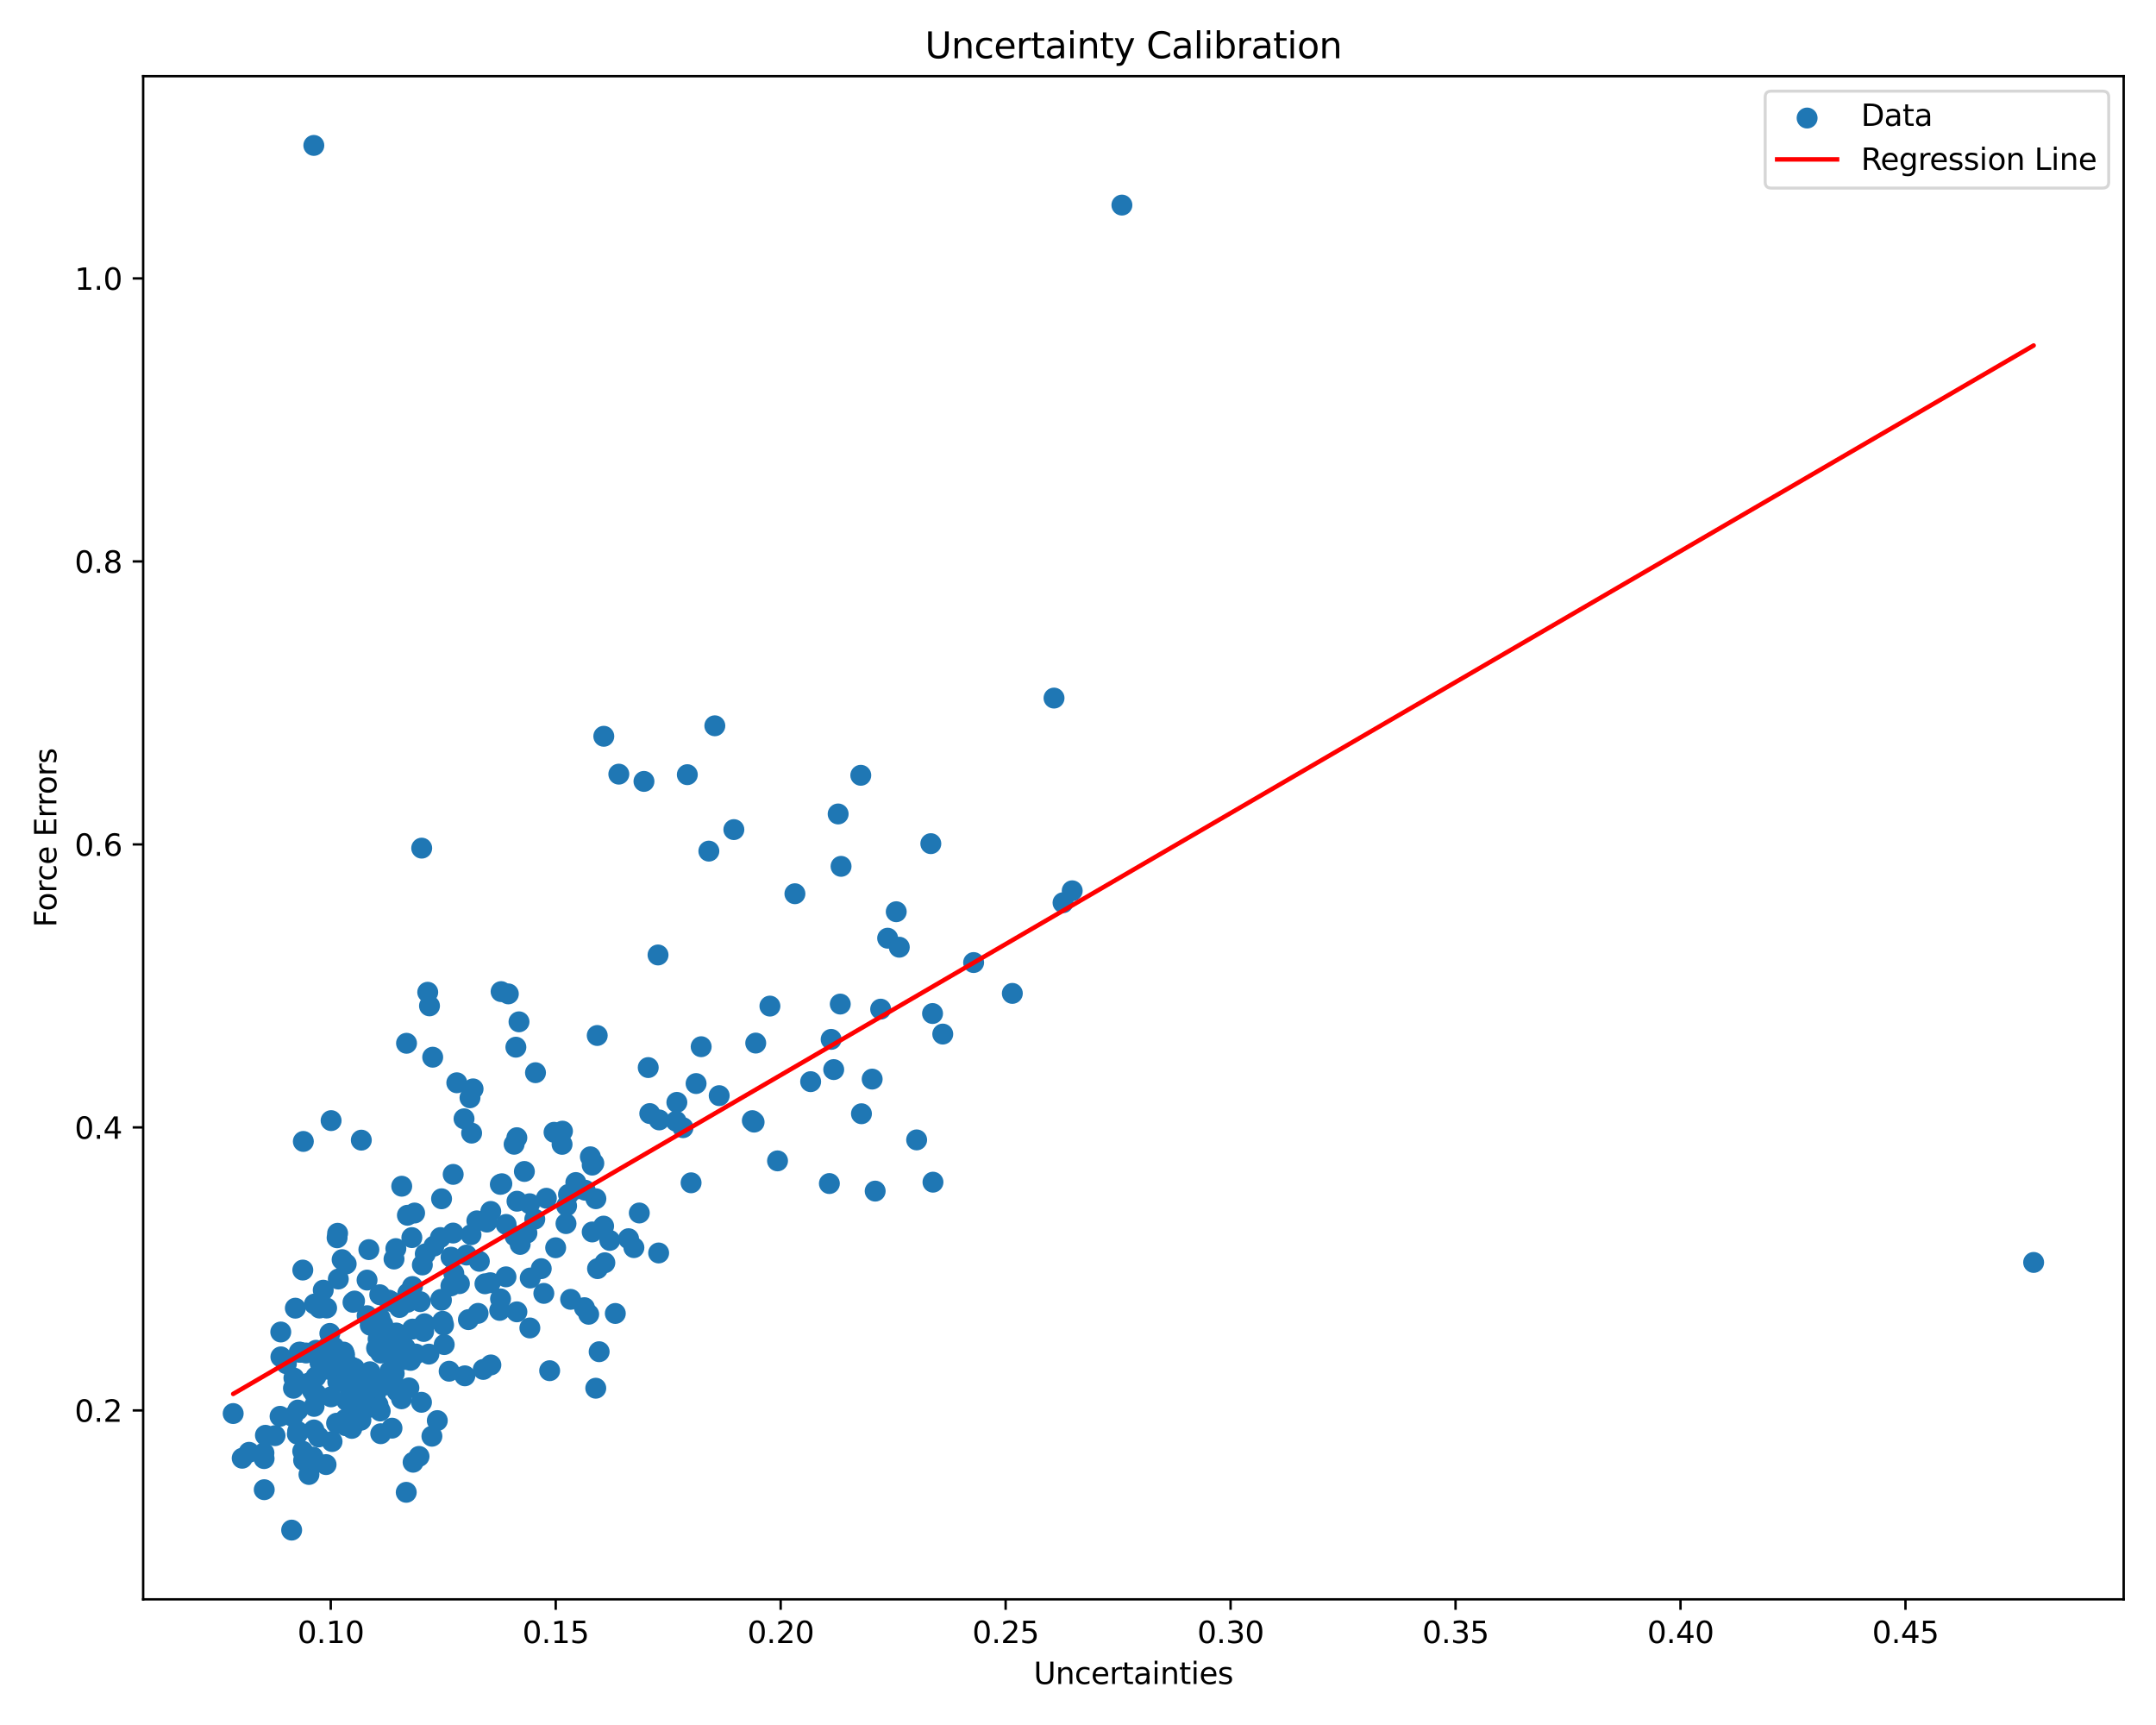 <?xml version="1.0" encoding="utf-8" standalone="no"?>
<!DOCTYPE svg PUBLIC "-//W3C//DTD SVG 1.1//EN"
  "http://www.w3.org/Graphics/SVG/1.1/DTD/svg11.dtd">
<svg xmlns:xlink="http://www.w3.org/1999/xlink" width="720pt" height="576pt" viewBox="0 0 720 576" xmlns="http://www.w3.org/2000/svg" version="1.1">
 <defs>
  <style type="text/css">*{stroke-linejoin: round; stroke-linecap: butt}</style>
 </defs>
 <g id="figure_1">
  <g id="patch_1">
   <path d="M 0 576 
L 720 576 
L 720 0 
L 0 0 
z
" style="fill: #ffffff"/>
  </g>
  <g id="axes_1">
   <g id="patch_2">
    <path d="M 47.81 534.04 
L 709.2 534.04 
L 709.2 25.44 
L 47.81 25.44 
z
" style="fill: #ffffff"/>
   </g>
   <g id="PathCollection_1">
    <defs>
     <path id="mabfad90637" d="M 0 3 
C 0.796 3 1.559 2.684 2.121 2.121 
C 2.684 1.559 3 0.796 3 0 
C 3 -0.796 2.684 -1.559 2.121 -2.121 
C 1.559 -2.684 0.796 -3 0 -3 
C -0.796 -3 -1.559 -2.684 -2.121 -2.121 
C -2.684 -1.559 -3 -0.796 -3 0 
C -3 0.796 -2.684 1.559 -2.121 2.121 
C -1.559 2.684 -0.796 3 0 3 
z
" style="stroke: #1f77b4"/>
    </defs>
    <g clip-path="url(#p3f1dd4ffd2)">
     <use xlink:href="#mabfad90637" x="138.848" y="452.125" style="fill: #1f77b4; stroke: #1f77b4"/>
     <use xlink:href="#mabfad90637" x="106.957" y="454.973" style="fill: #1f77b4; stroke: #1f77b4"/>
     <use xlink:href="#mabfad90637" x="162.594" y="408.067" style="fill: #1f77b4; stroke: #1f77b4"/>
     <use xlink:href="#mabfad90637" x="169.016" y="408.852" style="fill: #1f77b4; stroke: #1f77b4"/>
     <use xlink:href="#mabfad90637" x="103.221" y="487.998" style="fill: #1f77b4; stroke: #1f77b4"/>
     <use xlink:href="#mabfad90637" x="136.176" y="431.84" style="fill: #1f77b4; stroke: #1f77b4"/>
     <use xlink:href="#mabfad90637" x="150.58" y="429.388" style="fill: #1f77b4; stroke: #1f77b4"/>
     <use xlink:href="#mabfad90637" x="141.784" y="442.015" style="fill: #1f77b4; stroke: #1f77b4"/>
     <use xlink:href="#mabfad90637" x="151.344" y="392.143" style="fill: #1f77b4; stroke: #1f77b4"/>
     <use xlink:href="#mabfad90637" x="195.163" y="436.647" style="fill: #1f77b4; stroke: #1f77b4"/>
     <use xlink:href="#mabfad90637" x="219.958" y="418.384" style="fill: #1f77b4; stroke: #1f77b4"/>
     <use xlink:href="#mabfad90637" x="259.659" y="387.631" style="fill: #1f77b4; stroke: #1f77b4"/>
     <use xlink:href="#mabfad90637" x="155.791" y="419.079" style="fill: #1f77b4; stroke: #1f77b4"/>
     <use xlink:href="#mabfad90637" x="232.459" y="361.813" style="fill: #1f77b4; stroke: #1f77b4"/>
     <use xlink:href="#mabfad90637" x="112.798" y="461.402" style="fill: #1f77b4; stroke: #1f77b4"/>
     <use xlink:href="#mabfad90637" x="157.988" y="363.59" style="fill: #1f77b4; stroke: #1f77b4"/>
     <use xlink:href="#mabfad90637" x="105.522" y="450.875" style="fill: #1f77b4; stroke: #1f77b4"/>
     <use xlink:href="#mabfad90637" x="112.744" y="411.807" style="fill: #1f77b4; stroke: #1f77b4"/>
     <use xlink:href="#mabfad90637" x="130.222" y="457.842" style="fill: #1f77b4; stroke: #1f77b4"/>
     <use xlink:href="#mabfad90637" x="127.13" y="451.813" style="fill: #1f77b4; stroke: #1f77b4"/>
     <use xlink:href="#mabfad90637" x="117.706" y="470.123" style="fill: #1f77b4; stroke: #1f77b4"/>
     <use xlink:href="#mabfad90637" x="355.004" y="301.432" style="fill: #1f77b4; stroke: #1f77b4"/>
     <use xlink:href="#mabfad90637" x="192.355" y="397.046" style="fill: #1f77b4; stroke: #1f77b4"/>
     <use xlink:href="#mabfad90637" x="142.02" y="418.685" style="fill: #1f77b4; stroke: #1f77b4"/>
     <use xlink:href="#mabfad90637" x="151.552" y="425.218" style="fill: #1f77b4; stroke: #1f77b4"/>
     <use xlink:href="#mabfad90637" x="125.402" y="465.497" style="fill: #1f77b4; stroke: #1f77b4"/>
     <use xlink:href="#mabfad90637" x="80.877" y="486.924" style="fill: #1f77b4; stroke: #1f77b4"/>
     <use xlink:href="#mabfad90637" x="122.579" y="427.438" style="fill: #1f77b4; stroke: #1f77b4"/>
     <use xlink:href="#mabfad90637" x="117.599" y="476.055" style="fill: #1f77b4; stroke: #1f77b4"/>
     <use xlink:href="#mabfad90637" x="187.706" y="382.108" style="fill: #1f77b4; stroke: #1f77b4"/>
     <use xlink:href="#mabfad90637" x="374.662" y="68.482" style="fill: #1f77b4; stroke: #1f77b4"/>
     <use xlink:href="#mabfad90637" x="131.582" y="420.409" style="fill: #1f77b4; stroke: #1f77b4"/>
     <use xlink:href="#mabfad90637" x="163.888" y="404.511" style="fill: #1f77b4; stroke: #1f77b4"/>
     <use xlink:href="#mabfad90637" x="197.767" y="411.368" style="fill: #1f77b4; stroke: #1f77b4"/>
     <use xlink:href="#mabfad90637" x="257.116" y="335.947" style="fill: #1f77b4; stroke: #1f77b4"/>
     <use xlink:href="#mabfad90637" x="201.578" y="409.416" style="fill: #1f77b4; stroke: #1f77b4"/>
     <use xlink:href="#mabfad90637" x="152.548" y="361.551" style="fill: #1f77b4; stroke: #1f77b4"/>
     <use xlink:href="#mabfad90637" x="161.383" y="457.27" style="fill: #1f77b4; stroke: #1f77b4"/>
     <use xlink:href="#mabfad90637" x="146.038" y="474.355" style="fill: #1f77b4; stroke: #1f77b4"/>
     <use xlink:href="#mabfad90637" x="128.663" y="448.097" style="fill: #1f77b4; stroke: #1f77b4"/>
     <use xlink:href="#mabfad90637" x="137.536" y="413.252" style="fill: #1f77b4; stroke: #1f77b4"/>
     <use xlink:href="#mabfad90637" x="192.298" y="394.862" style="fill: #1f77b4; stroke: #1f77b4"/>
     <use xlink:href="#mabfad90637" x="98.633" y="436.819" style="fill: #1f77b4; stroke: #1f77b4"/>
     <use xlink:href="#mabfad90637" x="101.396" y="487.635" style="fill: #1f77b4; stroke: #1f77b4"/>
     <use xlink:href="#mabfad90637" x="123.553" y="458.042" style="fill: #1f77b4; stroke: #1f77b4"/>
     <use xlink:href="#mabfad90637" x="197.764" y="389.045" style="fill: #1f77b4; stroke: #1f77b4"/>
     <use xlink:href="#mabfad90637" x="109.075" y="436.771" style="fill: #1f77b4; stroke: #1f77b4"/>
     <use xlink:href="#mabfad90637" x="110.15" y="445.243" style="fill: #1f77b4; stroke: #1f77b4"/>
     <use xlink:href="#mabfad90637" x="213.498" y="405.033" style="fill: #1f77b4; stroke: #1f77b4"/>
     <use xlink:href="#mabfad90637" x="117.022" y="465.131" style="fill: #1f77b4; stroke: #1f77b4"/>
     <use xlink:href="#mabfad90637" x="276.971" y="395.2" style="fill: #1f77b4; stroke: #1f77b4"/>
     <use xlink:href="#mabfad90637" x="154.968" y="373.578" style="fill: #1f77b4; stroke: #1f77b4"/>
     <use xlink:href="#mabfad90637" x="299.3" y="304.438" style="fill: #1f77b4; stroke: #1f77b4"/>
     <use xlink:href="#mabfad90637" x="172.603" y="379.891" style="fill: #1f77b4; stroke: #1f77b4"/>
     <use xlink:href="#mabfad90637" x="196.593" y="438.853" style="fill: #1f77b4; stroke: #1f77b4"/>
     <use xlink:href="#mabfad90637" x="133.218" y="454.43" style="fill: #1f77b4; stroke: #1f77b4"/>
     <use xlink:href="#mabfad90637" x="189.214" y="402.659" style="fill: #1f77b4; stroke: #1f77b4"/>
     <use xlink:href="#mabfad90637" x="99.3" y="478.876" style="fill: #1f77b4; stroke: #1f77b4"/>
     <use xlink:href="#mabfad90637" x="126.092" y="461.388" style="fill: #1f77b4; stroke: #1f77b4"/>
     <use xlink:href="#mabfad90637" x="172.62" y="438.04" style="fill: #1f77b4; stroke: #1f77b4"/>
     <use xlink:href="#mabfad90637" x="131.435" y="447.068" style="fill: #1f77b4; stroke: #1f77b4"/>
     <use xlink:href="#mabfad90637" x="93.525" y="472.927" style="fill: #1f77b4; stroke: #1f77b4"/>
     <use xlink:href="#mabfad90637" x="110.89" y="481.351" style="fill: #1f77b4; stroke: #1f77b4"/>
     <use xlink:href="#mabfad90637" x="101.121" y="424.088" style="fill: #1f77b4; stroke: #1f77b4"/>
     <use xlink:href="#mabfad90637" x="230.789" y="394.953" style="fill: #1f77b4; stroke: #1f77b4"/>
     <use xlink:href="#mabfad90637" x="144.905" y="416.095" style="fill: #1f77b4; stroke: #1f77b4"/>
     <use xlink:href="#mabfad90637" x="126.266" y="447.085" style="fill: #1f77b4; stroke: #1f77b4"/>
     <use xlink:href="#mabfad90637" x="161.953" y="428.671" style="fill: #1f77b4; stroke: #1f77b4"/>
     <use xlink:href="#mabfad90637" x="112.977" y="427.085" style="fill: #1f77b4; stroke: #1f77b4"/>
     <use xlink:href="#mabfad90637" x="200.089" y="451.354" style="fill: #1f77b4; stroke: #1f77b4"/>
     <use xlink:href="#mabfad90637" x="110.85" y="455.394" style="fill: #1f77b4; stroke: #1f77b4"/>
     <use xlink:href="#mabfad90637" x="176.892" y="401.944" style="fill: #1f77b4; stroke: #1f77b4"/>
     <use xlink:href="#mabfad90637" x="163.74" y="428.31" style="fill: #1f77b4; stroke: #1f77b4"/>
     <use xlink:href="#mabfad90637" x="149.994" y="457.866" style="fill: #1f77b4; stroke: #1f77b4"/>
     <use xlink:href="#mabfad90637" x="136.098" y="434.852" style="fill: #1f77b4; stroke: #1f77b4"/>
     <use xlink:href="#mabfad90637" x="279.901" y="271.795" style="fill: #1f77b4; stroke: #1f77b4"/>
     <use xlink:href="#mabfad90637" x="163.934" y="455.771" style="fill: #1f77b4; stroke: #1f77b4"/>
     <use xlink:href="#mabfad90637" x="187.839" y="377.705" style="fill: #1f77b4; stroke: #1f77b4"/>
     <use xlink:href="#mabfad90637" x="278.42" y="357.148" style="fill: #1f77b4; stroke: #1f77b4"/>
     <use xlink:href="#mabfad90637" x="147.415" y="434.168" style="fill: #1f77b4; stroke: #1f77b4"/>
     <use xlink:href="#mabfad90637" x="144.501" y="353.014" style="fill: #1f77b4; stroke: #1f77b4"/>
     <use xlink:href="#mabfad90637" x="325.145" y="321.408" style="fill: #1f77b4; stroke: #1f77b4"/>
     <use xlink:href="#mabfad90637" x="88.243" y="497.428" style="fill: #1f77b4; stroke: #1f77b4"/>
     <use xlink:href="#mabfad90637" x="280.611" y="335.273" style="fill: #1f77b4; stroke: #1f77b4"/>
     <use xlink:href="#mabfad90637" x="97.777" y="473.018" style="fill: #1f77b4; stroke: #1f77b4"/>
     <use xlink:href="#mabfad90637" x="102.215" y="451.781" style="fill: #1f77b4; stroke: #1f77b4"/>
     <use xlink:href="#mabfad90637" x="104.833" y="477.475" style="fill: #1f77b4; stroke: #1f77b4"/>
     <use xlink:href="#mabfad90637" x="100.335" y="451.543" style="fill: #1f77b4; stroke: #1f77b4"/>
     <use xlink:href="#mabfad90637" x="291.263" y="360.324" style="fill: #1f77b4; stroke: #1f77b4"/>
     <use xlink:href="#mabfad90637" x="115.29" y="473.935" style="fill: #1f77b4; stroke: #1f77b4"/>
     <use xlink:href="#mabfad90637" x="103.178" y="492.349" style="fill: #1f77b4; stroke: #1f77b4"/>
     <use xlink:href="#mabfad90637" x="216.478" y="356.476" style="fill: #1f77b4; stroke: #1f77b4"/>
     <use xlink:href="#mabfad90637" x="124.648" y="461.536" style="fill: #1f77b4; stroke: #1f77b4"/>
     <use xlink:href="#mabfad90637" x="106.394" y="479.815" style="fill: #1f77b4; stroke: #1f77b4"/>
     <use xlink:href="#mabfad90637" x="101.304" y="381.143" style="fill: #1f77b4; stroke: #1f77b4"/>
     <use xlink:href="#mabfad90637" x="137.113" y="454.249" style="fill: #1f77b4; stroke: #1f77b4"/>
     <use xlink:href="#mabfad90637" x="114.251" y="420.608" style="fill: #1f77b4; stroke: #1f77b4"/>
     <use xlink:href="#mabfad90637" x="88.143" y="485.146" style="fill: #1f77b4; stroke: #1f77b4"/>
     <use xlink:href="#mabfad90637" x="157.298" y="412.284" style="fill: #1f77b4; stroke: #1f77b4"/>
     <use xlink:href="#mabfad90637" x="115.36" y="476.036" style="fill: #1f77b4; stroke: #1f77b4"/>
     <use xlink:href="#mabfad90637" x="143.43" y="335.876" style="fill: #1f77b4; stroke: #1f77b4"/>
     <use xlink:href="#mabfad90637" x="166.874" y="437.561" style="fill: #1f77b4; stroke: #1f77b4"/>
     <use xlink:href="#mabfad90637" x="167.595" y="395.263" style="fill: #1f77b4; stroke: #1f77b4"/>
     <use xlink:href="#mabfad90637" x="137.2" y="453.301" style="fill: #1f77b4; stroke: #1f77b4"/>
     <use xlink:href="#mabfad90637" x="147.2" y="433.884" style="fill: #1f77b4; stroke: #1f77b4"/>
     <use xlink:href="#mabfad90637" x="125.758" y="450.18" style="fill: #1f77b4; stroke: #1f77b4"/>
     <use xlink:href="#mabfad90637" x="127.151" y="478.735" style="fill: #1f77b4; stroke: #1f77b4"/>
     <use xlink:href="#mabfad90637" x="112.577" y="413.313" style="fill: #1f77b4; stroke: #1f77b4"/>
     <use xlink:href="#mabfad90637" x="105.152" y="465.587" style="fill: #1f77b4; stroke: #1f77b4"/>
     <use xlink:href="#mabfad90637" x="122.334" y="470.294" style="fill: #1f77b4; stroke: #1f77b4"/>
     <use xlink:href="#mabfad90637" x="252.377" y="348.297" style="fill: #1f77b4; stroke: #1f77b4"/>
     <use xlink:href="#mabfad90637" x="140.828" y="283.205" style="fill: #1f77b4; stroke: #1f77b4"/>
     <use xlink:href="#mabfad90637" x="189.017" y="408.576" style="fill: #1f77b4; stroke: #1f77b4"/>
     <use xlink:href="#mabfad90637" x="131.877" y="462.926" style="fill: #1f77b4; stroke: #1f77b4"/>
     <use xlink:href="#mabfad90637" x="93.804" y="453.078" style="fill: #1f77b4; stroke: #1f77b4"/>
     <use xlink:href="#mabfad90637" x="105.496" y="459.712" style="fill: #1f77b4; stroke: #1f77b4"/>
     <use xlink:href="#mabfad90637" x="77.873" y="471.999" style="fill: #1f77b4; stroke: #1f77b4"/>
     <use xlink:href="#mabfad90637" x="171.689" y="382.081" style="fill: #1f77b4; stroke: #1f77b4"/>
     <use xlink:href="#mabfad90637" x="294.096" y="336.968" style="fill: #1f77b4; stroke: #1f77b4"/>
     <use xlink:href="#mabfad90637" x="128.777" y="462.471" style="fill: #1f77b4; stroke: #1f77b4"/>
     <use xlink:href="#mabfad90637" x="127.849" y="442.323" style="fill: #1f77b4; stroke: #1f77b4"/>
     <use xlink:href="#mabfad90637" x="189.85" y="398.825" style="fill: #1f77b4; stroke: #1f77b4"/>
     <use xlink:href="#mabfad90637" x="98.001" y="463.562" style="fill: #1f77b4; stroke: #1f77b4"/>
     <use xlink:href="#mabfad90637" x="167.086" y="395.479" style="fill: #1f77b4; stroke: #1f77b4"/>
     <use xlink:href="#mabfad90637" x="131.654" y="458.632" style="fill: #1f77b4; stroke: #1f77b4"/>
     <use xlink:href="#mabfad90637" x="127.722" y="449.786" style="fill: #1f77b4; stroke: #1f77b4"/>
     <use xlink:href="#mabfad90637" x="97.397" y="510.922" style="fill: #1f77b4; stroke: #1f77b4"/>
     <use xlink:href="#mabfad90637" x="198.956" y="463.543" style="fill: #1f77b4; stroke: #1f77b4"/>
     <use xlink:href="#mabfad90637" x="198.995" y="400.268" style="fill: #1f77b4; stroke: #1f77b4"/>
     <use xlink:href="#mabfad90637" x="99.474" y="470.834" style="fill: #1f77b4; stroke: #1f77b4"/>
     <use xlink:href="#mabfad90637" x="104.541" y="486.536" style="fill: #1f77b4; stroke: #1f77b4"/>
     <use xlink:href="#mabfad90637" x="211.689" y="416.601" style="fill: #1f77b4; stroke: #1f77b4"/>
     <use xlink:href="#mabfad90637" x="201.639" y="245.853" style="fill: #1f77b4; stroke: #1f77b4"/>
     <use xlink:href="#mabfad90637" x="130.528" y="434.545" style="fill: #1f77b4; stroke: #1f77b4"/>
     <use xlink:href="#mabfad90637" x="107.948" y="430.804" style="fill: #1f77b4; stroke: #1f77b4"/>
     <use xlink:href="#mabfad90637" x="168.978" y="426.353" style="fill: #1f77b4; stroke: #1f77b4"/>
     <use xlink:href="#mabfad90637" x="137.743" y="429.581" style="fill: #1f77b4; stroke: #1f77b4"/>
     <use xlink:href="#mabfad90637" x="115.794" y="467.734" style="fill: #1f77b4; stroke: #1f77b4"/>
     <use xlink:href="#mabfad90637" x="115.276" y="456.907" style="fill: #1f77b4; stroke: #1f77b4"/>
     <use xlink:href="#mabfad90637" x="238.72" y="242.352" style="fill: #1f77b4; stroke: #1f77b4"/>
     <use xlink:href="#mabfad90637" x="132.193" y="416.922" style="fill: #1f77b4; stroke: #1f77b4"/>
     <use xlink:href="#mabfad90637" x="110.552" y="466.433" style="fill: #1f77b4; stroke: #1f77b4"/>
     <use xlink:href="#mabfad90637" x="220.153" y="373.958" style="fill: #1f77b4; stroke: #1f77b4"/>
     <use xlink:href="#mabfad90637" x="206.658" y="258.496" style="fill: #1f77b4; stroke: #1f77b4"/>
     <use xlink:href="#mabfad90637" x="225.791" y="374.395" style="fill: #1f77b4; stroke: #1f77b4"/>
     <use xlink:href="#mabfad90637" x="139.937" y="486.317" style="fill: #1f77b4; stroke: #1f77b4"/>
     <use xlink:href="#mabfad90637" x="306.115" y="380.628" style="fill: #1f77b4; stroke: #1f77b4"/>
     <use xlink:href="#mabfad90637" x="135.763" y="348.365" style="fill: #1f77b4; stroke: #1f77b4"/>
     <use xlink:href="#mabfad90637" x="91.848" y="479.384" style="fill: #1f77b4; stroke: #1f77b4"/>
     <use xlink:href="#mabfad90637" x="140.756" y="468.248" style="fill: #1f77b4; stroke: #1f77b4"/>
     <use xlink:href="#mabfad90637" x="126.818" y="432.326" style="fill: #1f77b4; stroke: #1f77b4"/>
     <use xlink:href="#mabfad90637" x="105.013" y="435.436" style="fill: #1f77b4; stroke: #1f77b4"/>
     <use xlink:href="#mabfad90637" x="130.91" y="476.882" style="fill: #1f77b4; stroke: #1f77b4"/>
     <use xlink:href="#mabfad90637" x="111.141" y="450.616" style="fill: #1f77b4; stroke: #1f77b4"/>
     <use xlink:href="#mabfad90637" x="129.825" y="434.124" style="fill: #1f77b4; stroke: #1f77b4"/>
     <use xlink:href="#mabfad90637" x="147.459" y="400.285" style="fill: #1f77b4; stroke: #1f77b4"/>
     <use xlink:href="#mabfad90637" x="106.904" y="455.121" style="fill: #1f77b4; stroke: #1f77b4"/>
     <use xlink:href="#mabfad90637" x="245.074" y="277.015" style="fill: #1f77b4; stroke: #1f77b4"/>
     <use xlink:href="#mabfad90637" x="132.645" y="464.608" style="fill: #1f77b4; stroke: #1f77b4"/>
     <use xlink:href="#mabfad90637" x="136.053" y="405.792" style="fill: #1f77b4; stroke: #1f77b4"/>
     <use xlink:href="#mabfad90637" x="215.054" y="260.92" style="fill: #1f77b4; stroke: #1f77b4"/>
     <use xlink:href="#mabfad90637" x="251.245" y="374.195" style="fill: #1f77b4; stroke: #1f77b4"/>
     <use xlink:href="#mabfad90637" x="169.759" y="331.868" style="fill: #1f77b4; stroke: #1f77b4"/>
     <use xlink:href="#mabfad90637" x="190.557" y="433.867" style="fill: #1f77b4; stroke: #1f77b4"/>
     <use xlink:href="#mabfad90637" x="148.348" y="448.974" style="fill: #1f77b4; stroke: #1f77b4"/>
     <use xlink:href="#mabfad90637" x="199.548" y="423.611" style="fill: #1f77b4; stroke: #1f77b4"/>
     <use xlink:href="#mabfad90637" x="156.428" y="440.635" style="fill: #1f77b4; stroke: #1f77b4"/>
     <use xlink:href="#mabfad90637" x="103.129" y="461.814" style="fill: #1f77b4; stroke: #1f77b4"/>
     <use xlink:href="#mabfad90637" x="178.593" y="407.087" style="fill: #1f77b4; stroke: #1f77b4"/>
     <use xlink:href="#mabfad90637" x="358.066" y="297.447" style="fill: #1f77b4; stroke: #1f77b4"/>
     <use xlink:href="#mabfad90637" x="311.427" y="338.428" style="fill: #1f77b4; stroke: #1f77b4"/>
     <use xlink:href="#mabfad90637" x="141.046" y="422.389" style="fill: #1f77b4; stroke: #1f77b4"/>
     <use xlink:href="#mabfad90637" x="99.94" y="451.491" style="fill: #1f77b4; stroke: #1f77b4"/>
     <use xlink:href="#mabfad90637" x="109.491" y="457.211" style="fill: #1f77b4; stroke: #1f77b4"/>
     <use xlink:href="#mabfad90637" x="110.574" y="374.186" style="fill: #1f77b4; stroke: #1f77b4"/>
     <use xlink:href="#mabfad90637" x="280.874" y="289.283" style="fill: #1f77b4; stroke: #1f77b4"/>
     <use xlink:href="#mabfad90637" x="175.12" y="391.168" style="fill: #1f77b4; stroke: #1f77b4"/>
     <use xlink:href="#mabfad90637" x="105.601" y="465.464" style="fill: #1f77b4; stroke: #1f77b4"/>
     <use xlink:href="#mabfad90637" x="287.462" y="258.882" style="fill: #1f77b4; stroke: #1f77b4"/>
     <use xlink:href="#mabfad90637" x="88.198" y="487.047" style="fill: #1f77b4; stroke: #1f77b4"/>
     <use xlink:href="#mabfad90637" x="104.894" y="469.614" style="fill: #1f77b4; stroke: #1f77b4"/>
     <use xlink:href="#mabfad90637" x="160.083" y="421.174" style="fill: #1f77b4; stroke: #1f77b4"/>
     <use xlink:href="#mabfad90637" x="104.665" y="488.631" style="fill: #1f77b4; stroke: #1f77b4"/>
     <use xlink:href="#mabfad90637" x="123.533" y="464.291" style="fill: #1f77b4; stroke: #1f77b4"/>
     <use xlink:href="#mabfad90637" x="126.961" y="440.193" style="fill: #1f77b4; stroke: #1f77b4"/>
     <use xlink:href="#mabfad90637" x="108.888" y="489.047" style="fill: #1f77b4; stroke: #1f77b4"/>
     <use xlink:href="#mabfad90637" x="167.155" y="433.71" style="fill: #1f77b4; stroke: #1f77b4"/>
     <use xlink:href="#mabfad90637" x="159.657" y="438.548" style="fill: #1f77b4; stroke: #1f77b4"/>
     <use xlink:href="#mabfad90637" x="181.615" y="431.874" style="fill: #1f77b4; stroke: #1f77b4"/>
     <use xlink:href="#mabfad90637" x="180.753" y="423.614" style="fill: #1f77b4; stroke: #1f77b4"/>
     <use xlink:href="#mabfad90637" x="136.058" y="453.05" style="fill: #1f77b4; stroke: #1f77b4"/>
     <use xlink:href="#mabfad90637" x="229.532" y="258.672" style="fill: #1f77b4; stroke: #1f77b4"/>
     <use xlink:href="#mabfad90637" x="199.446" y="345.765" style="fill: #1f77b4; stroke: #1f77b4"/>
     <use xlink:href="#mabfad90637" x="234.158" y="349.512" style="fill: #1f77b4; stroke: #1f77b4"/>
     <use xlink:href="#mabfad90637" x="133.077" y="446.912" style="fill: #1f77b4; stroke: #1f77b4"/>
     <use xlink:href="#mabfad90637" x="133.386" y="436.582" style="fill: #1f77b4; stroke: #1f77b4"/>
     <use xlink:href="#mabfad90637" x="98.153" y="460.14" style="fill: #1f77b4; stroke: #1f77b4"/>
     <use xlink:href="#mabfad90637" x="198.31" y="388.434" style="fill: #1f77b4; stroke: #1f77b4"/>
     <use xlink:href="#mabfad90637" x="131.391" y="452.756" style="fill: #1f77b4; stroke: #1f77b4"/>
     <use xlink:href="#mabfad90637" x="123.183" y="417.262" style="fill: #1f77b4; stroke: #1f77b4"/>
     <use xlink:href="#mabfad90637" x="173.71" y="415.529" style="fill: #1f77b4; stroke: #1f77b4"/>
     <use xlink:href="#mabfad90637" x="167.345" y="331.113" style="fill: #1f77b4; stroke: #1f77b4"/>
     <use xlink:href="#mabfad90637" x="104.803" y="48.558" style="fill: #1f77b4; stroke: #1f77b4"/>
     <use xlink:href="#mabfad90637" x="104.362" y="464.35" style="fill: #1f77b4; stroke: #1f77b4"/>
     <use xlink:href="#mabfad90637" x="135.359" y="453.934" style="fill: #1f77b4; stroke: #1f77b4"/>
     <use xlink:href="#mabfad90637" x="173.323" y="341.202" style="fill: #1f77b4; stroke: #1f77b4"/>
     <use xlink:href="#mabfad90637" x="109.223" y="449.898" style="fill: #1f77b4; stroke: #1f77b4"/>
     <use xlink:href="#mabfad90637" x="171.986" y="412.763" style="fill: #1f77b4; stroke: #1f77b4"/>
     <use xlink:href="#mabfad90637" x="219.75" y="318.875" style="fill: #1f77b4; stroke: #1f77b4"/>
     <use xlink:href="#mabfad90637" x="140.651" y="443.259" style="fill: #1f77b4; stroke: #1f77b4"/>
     <use xlink:href="#mabfad90637" x="118.407" y="434.434" style="fill: #1f77b4; stroke: #1f77b4"/>
     <use xlink:href="#mabfad90637" x="240.179" y="365.853" style="fill: #1f77b4; stroke: #1f77b4"/>
     <use xlink:href="#mabfad90637" x="351.995" y="233.097" style="fill: #1f77b4; stroke: #1f77b4"/>
     <use xlink:href="#mabfad90637" x="338.073" y="331.707" style="fill: #1f77b4; stroke: #1f77b4"/>
     <use xlink:href="#mabfad90637" x="172.652" y="401.101" style="fill: #1f77b4; stroke: #1f77b4"/>
     <use xlink:href="#mabfad90637" x="236.723" y="284.201" style="fill: #1f77b4; stroke: #1f77b4"/>
     <use xlink:href="#mabfad90637" x="310.851" y="281.707" style="fill: #1f77b4; stroke: #1f77b4"/>
     <use xlink:href="#mabfad90637" x="93.766" y="444.773" style="fill: #1f77b4; stroke: #1f77b4"/>
     <use xlink:href="#mabfad90637" x="185.022" y="378.089" style="fill: #1f77b4; stroke: #1f77b4"/>
     <use xlink:href="#mabfad90637" x="126.981" y="471.157" style="fill: #1f77b4; stroke: #1f77b4"/>
     <use xlink:href="#mabfad90637" x="156.955" y="366.564" style="fill: #1f77b4; stroke: #1f77b4"/>
     <use xlink:href="#mabfad90637" x="205.486" y="438.58" style="fill: #1f77b4; stroke: #1f77b4"/>
     <use xlink:href="#mabfad90637" x="314.84" y="345.29" style="fill: #1f77b4; stroke: #1f77b4"/>
     <use xlink:href="#mabfad90637" x="150.633" y="419.789" style="fill: #1f77b4; stroke: #1f77b4"/>
     <use xlink:href="#mabfad90637" x="296.43" y="313.279" style="fill: #1f77b4; stroke: #1f77b4"/>
     <use xlink:href="#mabfad90637" x="115.074" y="452.331" style="fill: #1f77b4; stroke: #1f77b4"/>
     <use xlink:href="#mabfad90637" x="311.568" y="394.744" style="fill: #1f77b4; stroke: #1f77b4"/>
     <use xlink:href="#mabfad90637" x="209.909" y="413.616" style="fill: #1f77b4; stroke: #1f77b4"/>
     <use xlink:href="#mabfad90637" x="117.883" y="434.864" style="fill: #1f77b4; stroke: #1f77b4"/>
     <use xlink:href="#mabfad90637" x="111.466" y="449.788" style="fill: #1f77b4; stroke: #1f77b4"/>
     <use xlink:href="#mabfad90637" x="172.277" y="349.673" style="fill: #1f77b4; stroke: #1f77b4"/>
     <use xlink:href="#mabfad90637" x="143.239" y="452.159" style="fill: #1f77b4; stroke: #1f77b4"/>
     <use xlink:href="#mabfad90637" x="117.495" y="476.957" style="fill: #1f77b4; stroke: #1f77b4"/>
     <use xlink:href="#mabfad90637" x="183.56" y="457.691" style="fill: #1f77b4; stroke: #1f77b4"/>
     <use xlink:href="#mabfad90637" x="115.932" y="455.381" style="fill: #1f77b4; stroke: #1f77b4"/>
     <use xlink:href="#mabfad90637" x="201.991" y="421.652" style="fill: #1f77b4; stroke: #1f77b4"/>
     <use xlink:href="#mabfad90637" x="216.991" y="371.832" style="fill: #1f77b4; stroke: #1f77b4"/>
     <use xlink:href="#mabfad90637" x="141.483" y="444.594" style="fill: #1f77b4; stroke: #1f77b4"/>
     <use xlink:href="#mabfad90637" x="197.149" y="386.268" style="fill: #1f77b4; stroke: #1f77b4"/>
     <use xlink:href="#mabfad90637" x="137.957" y="488.256" style="fill: #1f77b4; stroke: #1f77b4"/>
     <use xlink:href="#mabfad90637" x="277.564" y="347.061" style="fill: #1f77b4; stroke: #1f77b4"/>
     <use xlink:href="#mabfad90637" x="134.158" y="396.094" style="fill: #1f77b4; stroke: #1f77b4"/>
     <use xlink:href="#mabfad90637" x="116.154" y="458.631" style="fill: #1f77b4; stroke: #1f77b4"/>
     <use xlink:href="#mabfad90637" x="153.425" y="428.632" style="fill: #1f77b4; stroke: #1f77b4"/>
     <use xlink:href="#mabfad90637" x="120.664" y="380.71" style="fill: #1f77b4; stroke: #1f77b4"/>
     <use xlink:href="#mabfad90637" x="83.184" y="484.94" style="fill: #1f77b4; stroke: #1f77b4"/>
     <use xlink:href="#mabfad90637" x="177.074" y="426.742" style="fill: #1f77b4; stroke: #1f77b4"/>
     <use xlink:href="#mabfad90637" x="135.267" y="449.932" style="fill: #1f77b4; stroke: #1f77b4"/>
     <use xlink:href="#mabfad90637" x="151.311" y="411.734" style="fill: #1f77b4; stroke: #1f77b4"/>
     <use xlink:href="#mabfad90637" x="115.608" y="422.051" style="fill: #1f77b4; stroke: #1f77b4"/>
     <use xlink:href="#mabfad90637" x="111.309" y="455.505" style="fill: #1f77b4; stroke: #1f77b4"/>
     <use xlink:href="#mabfad90637" x="122.603" y="439.327" style="fill: #1f77b4; stroke: #1f77b4"/>
     <use xlink:href="#mabfad90637" x="126.233" y="469.049" style="fill: #1f77b4; stroke: #1f77b4"/>
     <use xlink:href="#mabfad90637" x="117.71" y="456.639" style="fill: #1f77b4; stroke: #1f77b4"/>
     <use xlink:href="#mabfad90637" x="140.354" y="434.642" style="fill: #1f77b4; stroke: #1f77b4"/>
     <use xlink:href="#mabfad90637" x="155.243" y="459.403" style="fill: #1f77b4; stroke: #1f77b4"/>
     <use xlink:href="#mabfad90637" x="251.837" y="374.691" style="fill: #1f77b4; stroke: #1f77b4"/>
     <use xlink:href="#mabfad90637" x="142.843" y="331.324" style="fill: #1f77b4; stroke: #1f77b4"/>
     <use xlink:href="#mabfad90637" x="300.321" y="316.291" style="fill: #1f77b4; stroke: #1f77b4"/>
     <use xlink:href="#mabfad90637" x="147.838" y="441.199" style="fill: #1f77b4; stroke: #1f77b4"/>
     <use xlink:href="#mabfad90637" x="157.498" y="378.364" style="fill: #1f77b4; stroke: #1f77b4"/>
     <use xlink:href="#mabfad90637" x="679.137" y="421.545" style="fill: #1f77b4; stroke: #1f77b4"/>
     <use xlink:href="#mabfad90637" x="106.695" y="436.771" style="fill: #1f77b4; stroke: #1f77b4"/>
     <use xlink:href="#mabfad90637" x="292.267" y="397.727" style="fill: #1f77b4; stroke: #1f77b4"/>
     <use xlink:href="#mabfad90637" x="203.636" y="414.19" style="fill: #1f77b4; stroke: #1f77b4"/>
     <use xlink:href="#mabfad90637" x="118.386" y="456.879" style="fill: #1f77b4; stroke: #1f77b4"/>
     <use xlink:href="#mabfad90637" x="182.462" y="400.115" style="fill: #1f77b4; stroke: #1f77b4"/>
     <use xlink:href="#mabfad90637" x="159.243" y="407.654" style="fill: #1f77b4; stroke: #1f77b4"/>
     <use xlink:href="#mabfad90637" x="135.666" y="498.302" style="fill: #1f77b4; stroke: #1f77b4"/>
     <use xlink:href="#mabfad90637" x="195.419" y="397.433" style="fill: #1f77b4; stroke: #1f77b4"/>
     <use xlink:href="#mabfad90637" x="185.564" y="416.64" style="fill: #1f77b4; stroke: #1f77b4"/>
     <use xlink:href="#mabfad90637" x="137.754" y="443.797" style="fill: #1f77b4; stroke: #1f77b4"/>
     <use xlink:href="#mabfad90637" x="121.019" y="466.787" style="fill: #1f77b4; stroke: #1f77b4"/>
     <use xlink:href="#mabfad90637" x="175.967" y="411.736" style="fill: #1f77b4; stroke: #1f77b4"/>
     <use xlink:href="#mabfad90637" x="178.83" y="358.187" style="fill: #1f77b4; stroke: #1f77b4"/>
     <use xlink:href="#mabfad90637" x="270.718" y="361.179" style="fill: #1f77b4; stroke: #1f77b4"/>
     <use xlink:href="#mabfad90637" x="148.133" y="442.456" style="fill: #1f77b4; stroke: #1f77b4"/>
     <use xlink:href="#mabfad90637" x="226.038" y="368.095" style="fill: #1f77b4; stroke: #1f77b4"/>
     <use xlink:href="#mabfad90637" x="136.552" y="463.43" style="fill: #1f77b4; stroke: #1f77b4"/>
     <use xlink:href="#mabfad90637" x="99.398" y="477.949" style="fill: #1f77b4; stroke: #1f77b4"/>
     <use xlink:href="#mabfad90637" x="132.335" y="445.104" style="fill: #1f77b4; stroke: #1f77b4"/>
     <use xlink:href="#mabfad90637" x="138.462" y="405.043" style="fill: #1f77b4; stroke: #1f77b4"/>
     <use xlink:href="#mabfad90637" x="228.097" y="376.547" style="fill: #1f77b4; stroke: #1f77b4"/>
     <use xlink:href="#mabfad90637" x="144.235" y="479.575" style="fill: #1f77b4; stroke: #1f77b4"/>
     <use xlink:href="#mabfad90637" x="120.521" y="474.233" style="fill: #1f77b4; stroke: #1f77b4"/>
     <use xlink:href="#mabfad90637" x="95.637" y="455.377" style="fill: #1f77b4; stroke: #1f77b4"/>
     <use xlink:href="#mabfad90637" x="147.077" y="413.236" style="fill: #1f77b4; stroke: #1f77b4"/>
     <use xlink:href="#mabfad90637" x="119.897" y="461.687" style="fill: #1f77b4; stroke: #1f77b4"/>
     <use xlink:href="#mabfad90637" x="176.946" y="443.42" style="fill: #1f77b4; stroke: #1f77b4"/>
     <use xlink:href="#mabfad90637" x="112.401" y="475.233" style="fill: #1f77b4; stroke: #1f77b4"/>
     <use xlink:href="#mabfad90637" x="133.743" y="445.792" style="fill: #1f77b4; stroke: #1f77b4"/>
     <use xlink:href="#mabfad90637" x="287.685" y="371.894" style="fill: #1f77b4; stroke: #1f77b4"/>
     <use xlink:href="#mabfad90637" x="114.783" y="451.475" style="fill: #1f77b4; stroke: #1f77b4"/>
     <use xlink:href="#mabfad90637" x="265.465" y="298.429" style="fill: #1f77b4; stroke: #1f77b4"/>
     <use xlink:href="#mabfad90637" x="101.095" y="484.575" style="fill: #1f77b4; stroke: #1f77b4"/>
     <use xlink:href="#mabfad90637" x="123.637" y="442.505" style="fill: #1f77b4; stroke: #1f77b4"/>
     <use xlink:href="#mabfad90637" x="88.639" y="479.26" style="fill: #1f77b4; stroke: #1f77b4"/>
     <use xlink:href="#mabfad90637" x="134.094" y="467.079" style="fill: #1f77b4; stroke: #1f77b4"/>
    </g>
   </g>
   <g id="matplotlib.axis_1">
    <g id="xtick_1">
     <g id="line2d_1">
      <defs>
       <path id="m68ff92a907" d="M 0 0 
L 0 3.5 
" style="stroke: #000000; stroke-width: 0.8"/>
      </defs>
      <g>
       <use xlink:href="#m68ff92a907" x="110.457" y="534.04" style="stroke: #000000; stroke-width: 0.8"/>
      </g>
     </g>
     <g id="text_1">
      <!-- 0.10 -->
      <g transform="translate(99.324 548.638) scale(0.1 -0.1)">
       <defs>
        <path id="DejaVuSans-30" d="M 2034 4250 
Q 1547 4250 1301 3770 
Q 1056 3291 1056 2328 
Q 1056 1369 1301 889 
Q 1547 409 2034 409 
Q 2525 409 2770 889 
Q 3016 1369 3016 2328 
Q 3016 3291 2770 3770 
Q 2525 4250 2034 4250 
z
M 2034 4750 
Q 2819 4750 3233 4129 
Q 3647 3509 3647 2328 
Q 3647 1150 3233 529 
Q 2819 -91 2034 -91 
Q 1250 -91 836 529 
Q 422 1150 422 2328 
Q 422 3509 836 4129 
Q 1250 4750 2034 4750 
z
" transform="scale(0.016)"/>
        <path id="DejaVuSans-2e" d="M 684 794 
L 1344 794 
L 1344 0 
L 684 0 
L 684 794 
z
" transform="scale(0.016)"/>
        <path id="DejaVuSans-31" d="M 794 531 
L 1825 531 
L 1825 4091 
L 703 3866 
L 703 4441 
L 1819 4666 
L 2450 4666 
L 2450 531 
L 3481 531 
L 3481 0 
L 794 0 
L 794 531 
z
" transform="scale(0.016)"/>
       </defs>
       <use xlink:href="#DejaVuSans-30"/>
       <use xlink:href="#DejaVuSans-2e" x="63.623"/>
       <use xlink:href="#DejaVuSans-31" x="95.41"/>
       <use xlink:href="#DejaVuSans-30" x="159.033"/>
      </g>
     </g>
    </g>
    <g id="xtick_2">
     <g id="line2d_2">
      <g>
       <use xlink:href="#m68ff92a907" x="185.582" y="534.04" style="stroke: #000000; stroke-width: 0.8"/>
      </g>
     </g>
     <g id="text_2">
      <!-- 0.15 -->
      <g transform="translate(174.449 548.638) scale(0.1 -0.1)">
       <defs>
        <path id="DejaVuSans-35" d="M 691 4666 
L 3169 4666 
L 3169 4134 
L 1269 4134 
L 1269 2991 
Q 1406 3038 1543 3061 
Q 1681 3084 1819 3084 
Q 2600 3084 3056 2656 
Q 3513 2228 3513 1497 
Q 3513 744 3044 326 
Q 2575 -91 1722 -91 
Q 1428 -91 1123 -41 
Q 819 9 494 109 
L 494 744 
Q 775 591 1075 516 
Q 1375 441 1709 441 
Q 2250 441 2565 725 
Q 2881 1009 2881 1497 
Q 2881 1984 2565 2268 
Q 2250 2553 1709 2553 
Q 1456 2553 1204 2497 
Q 953 2441 691 2322 
L 691 4666 
z
" transform="scale(0.016)"/>
       </defs>
       <use xlink:href="#DejaVuSans-30"/>
       <use xlink:href="#DejaVuSans-2e" x="63.623"/>
       <use xlink:href="#DejaVuSans-31" x="95.41"/>
       <use xlink:href="#DejaVuSans-35" x="159.033"/>
      </g>
     </g>
    </g>
    <g id="xtick_3">
     <g id="line2d_3">
      <g>
       <use xlink:href="#m68ff92a907" x="260.708" y="534.04" style="stroke: #000000; stroke-width: 0.8"/>
      </g>
     </g>
     <g id="text_3">
      <!-- 0.20 -->
      <g transform="translate(249.575 548.638) scale(0.1 -0.1)">
       <defs>
        <path id="DejaVuSans-32" d="M 1228 531 
L 3431 531 
L 3431 0 
L 469 0 
L 469 531 
Q 828 903 1448 1529 
Q 2069 2156 2228 2338 
Q 2531 2678 2651 2914 
Q 2772 3150 2772 3378 
Q 2772 3750 2511 3984 
Q 2250 4219 1831 4219 
Q 1534 4219 1204 4116 
Q 875 4013 500 3803 
L 500 4441 
Q 881 4594 1212 4672 
Q 1544 4750 1819 4750 
Q 2544 4750 2975 4387 
Q 3406 4025 3406 3419 
Q 3406 3131 3298 2873 
Q 3191 2616 2906 2266 
Q 2828 2175 2409 1742 
Q 1991 1309 1228 531 
z
" transform="scale(0.016)"/>
       </defs>
       <use xlink:href="#DejaVuSans-30"/>
       <use xlink:href="#DejaVuSans-2e" x="63.623"/>
       <use xlink:href="#DejaVuSans-32" x="95.41"/>
       <use xlink:href="#DejaVuSans-30" x="159.033"/>
      </g>
     </g>
    </g>
    <g id="xtick_4">
     <g id="line2d_4">
      <g>
       <use xlink:href="#m68ff92a907" x="335.833" y="534.04" style="stroke: #000000; stroke-width: 0.8"/>
      </g>
     </g>
     <g id="text_4">
      <!-- 0.25 -->
      <g transform="translate(324.7 548.638) scale(0.1 -0.1)">
       <use xlink:href="#DejaVuSans-30"/>
       <use xlink:href="#DejaVuSans-2e" x="63.623"/>
       <use xlink:href="#DejaVuSans-32" x="95.41"/>
       <use xlink:href="#DejaVuSans-35" x="159.033"/>
      </g>
     </g>
    </g>
    <g id="xtick_5">
     <g id="line2d_5">
      <g>
       <use xlink:href="#m68ff92a907" x="410.958" y="534.04" style="stroke: #000000; stroke-width: 0.8"/>
      </g>
     </g>
     <g id="text_5">
      <!-- 0.30 -->
      <g transform="translate(399.825 548.638) scale(0.1 -0.1)">
       <defs>
        <path id="DejaVuSans-33" d="M 2597 2516 
Q 3050 2419 3304 2112 
Q 3559 1806 3559 1356 
Q 3559 666 3084 287 
Q 2609 -91 1734 -91 
Q 1441 -91 1130 -33 
Q 819 25 488 141 
L 488 750 
Q 750 597 1062 519 
Q 1375 441 1716 441 
Q 2309 441 2620 675 
Q 2931 909 2931 1356 
Q 2931 1769 2642 2001 
Q 2353 2234 1838 2234 
L 1294 2234 
L 1294 2753 
L 1863 2753 
Q 2328 2753 2575 2939 
Q 2822 3125 2822 3475 
Q 2822 3834 2567 4026 
Q 2313 4219 1838 4219 
Q 1578 4219 1281 4162 
Q 984 4106 628 3988 
L 628 4550 
Q 988 4650 1302 4700 
Q 1616 4750 1894 4750 
Q 2613 4750 3031 4423 
Q 3450 4097 3450 3541 
Q 3450 3153 3228 2886 
Q 3006 2619 2597 2516 
z
" transform="scale(0.016)"/>
       </defs>
       <use xlink:href="#DejaVuSans-30"/>
       <use xlink:href="#DejaVuSans-2e" x="63.623"/>
       <use xlink:href="#DejaVuSans-33" x="95.41"/>
       <use xlink:href="#DejaVuSans-30" x="159.033"/>
      </g>
     </g>
    </g>
    <g id="xtick_6">
     <g id="line2d_6">
      <g>
       <use xlink:href="#m68ff92a907" x="486.083" y="534.04" style="stroke: #000000; stroke-width: 0.8"/>
      </g>
     </g>
     <g id="text_6">
      <!-- 0.35 -->
      <g transform="translate(474.951 548.638) scale(0.1 -0.1)">
       <use xlink:href="#DejaVuSans-30"/>
       <use xlink:href="#DejaVuSans-2e" x="63.623"/>
       <use xlink:href="#DejaVuSans-33" x="95.41"/>
       <use xlink:href="#DejaVuSans-35" x="159.033"/>
      </g>
     </g>
    </g>
    <g id="xtick_7">
     <g id="line2d_7">
      <g>
       <use xlink:href="#m68ff92a907" x="561.209" y="534.04" style="stroke: #000000; stroke-width: 0.8"/>
      </g>
     </g>
     <g id="text_7">
      <!-- 0.40 -->
      <g transform="translate(550.076 548.638) scale(0.1 -0.1)">
       <defs>
        <path id="DejaVuSans-34" d="M 2419 4116 
L 825 1625 
L 2419 1625 
L 2419 4116 
z
M 2253 4666 
L 3047 4666 
L 3047 1625 
L 3713 1625 
L 3713 1100 
L 3047 1100 
L 3047 0 
L 2419 0 
L 2419 1100 
L 313 1100 
L 313 1709 
L 2253 4666 
z
" transform="scale(0.016)"/>
       </defs>
       <use xlink:href="#DejaVuSans-30"/>
       <use xlink:href="#DejaVuSans-2e" x="63.623"/>
       <use xlink:href="#DejaVuSans-34" x="95.41"/>
       <use xlink:href="#DejaVuSans-30" x="159.033"/>
      </g>
     </g>
    </g>
    <g id="xtick_8">
     <g id="line2d_8">
      <g>
       <use xlink:href="#m68ff92a907" x="636.334" y="534.04" style="stroke: #000000; stroke-width: 0.8"/>
      </g>
     </g>
     <g id="text_8">
      <!-- 0.45 -->
      <g transform="translate(625.201 548.638) scale(0.1 -0.1)">
       <use xlink:href="#DejaVuSans-30"/>
       <use xlink:href="#DejaVuSans-2e" x="63.623"/>
       <use xlink:href="#DejaVuSans-34" x="95.41"/>
       <use xlink:href="#DejaVuSans-35" x="159.033"/>
      </g>
     </g>
    </g>
    <g id="text_9">
     <!-- Uncertainties -->
     <g transform="translate(345.183 562.317) scale(0.1 -0.1)">
      <defs>
       <path id="DejaVuSans-55" d="M 556 4666 
L 1191 4666 
L 1191 1831 
Q 1191 1081 1462 751 
Q 1734 422 2344 422 
Q 2950 422 3222 751 
Q 3494 1081 3494 1831 
L 3494 4666 
L 4128 4666 
L 4128 1753 
Q 4128 841 3676 375 
Q 3225 -91 2344 -91 
Q 1459 -91 1007 375 
Q 556 841 556 1753 
L 556 4666 
z
" transform="scale(0.016)"/>
       <path id="DejaVuSans-6e" d="M 3513 2113 
L 3513 0 
L 2938 0 
L 2938 2094 
Q 2938 2591 2744 2837 
Q 2550 3084 2163 3084 
Q 1697 3084 1428 2787 
Q 1159 2491 1159 1978 
L 1159 0 
L 581 0 
L 581 3500 
L 1159 3500 
L 1159 2956 
Q 1366 3272 1645 3428 
Q 1925 3584 2291 3584 
Q 2894 3584 3203 3211 
Q 3513 2838 3513 2113 
z
" transform="scale(0.016)"/>
       <path id="DejaVuSans-63" d="M 3122 3366 
L 3122 2828 
Q 2878 2963 2633 3030 
Q 2388 3097 2138 3097 
Q 1578 3097 1268 2742 
Q 959 2388 959 1747 
Q 959 1106 1268 751 
Q 1578 397 2138 397 
Q 2388 397 2633 464 
Q 2878 531 3122 666 
L 3122 134 
Q 2881 22 2623 -34 
Q 2366 -91 2075 -91 
Q 1284 -91 818 406 
Q 353 903 353 1747 
Q 353 2603 823 3093 
Q 1294 3584 2113 3584 
Q 2378 3584 2631 3529 
Q 2884 3475 3122 3366 
z
" transform="scale(0.016)"/>
       <path id="DejaVuSans-65" d="M 3597 1894 
L 3597 1613 
L 953 1613 
Q 991 1019 1311 708 
Q 1631 397 2203 397 
Q 2534 397 2845 478 
Q 3156 559 3463 722 
L 3463 178 
Q 3153 47 2828 -22 
Q 2503 -91 2169 -91 
Q 1331 -91 842 396 
Q 353 884 353 1716 
Q 353 2575 817 3079 
Q 1281 3584 2069 3584 
Q 2775 3584 3186 3129 
Q 3597 2675 3597 1894 
z
M 3022 2063 
Q 3016 2534 2758 2815 
Q 2500 3097 2075 3097 
Q 1594 3097 1305 2825 
Q 1016 2553 972 2059 
L 3022 2063 
z
" transform="scale(0.016)"/>
       <path id="DejaVuSans-72" d="M 2631 2963 
Q 2534 3019 2420 3045 
Q 2306 3072 2169 3072 
Q 1681 3072 1420 2755 
Q 1159 2438 1159 1844 
L 1159 0 
L 581 0 
L 581 3500 
L 1159 3500 
L 1159 2956 
Q 1341 3275 1631 3429 
Q 1922 3584 2338 3584 
Q 2397 3584 2469 3576 
Q 2541 3569 2628 3553 
L 2631 2963 
z
" transform="scale(0.016)"/>
       <path id="DejaVuSans-74" d="M 1172 4494 
L 1172 3500 
L 2356 3500 
L 2356 3053 
L 1172 3053 
L 1172 1153 
Q 1172 725 1289 603 
Q 1406 481 1766 481 
L 2356 481 
L 2356 0 
L 1766 0 
Q 1100 0 847 248 
Q 594 497 594 1153 
L 594 3053 
L 172 3053 
L 172 3500 
L 594 3500 
L 594 4494 
L 1172 4494 
z
" transform="scale(0.016)"/>
       <path id="DejaVuSans-61" d="M 2194 1759 
Q 1497 1759 1228 1600 
Q 959 1441 959 1056 
Q 959 750 1161 570 
Q 1363 391 1709 391 
Q 2188 391 2477 730 
Q 2766 1069 2766 1631 
L 2766 1759 
L 2194 1759 
z
M 3341 1997 
L 3341 0 
L 2766 0 
L 2766 531 
Q 2569 213 2275 61 
Q 1981 -91 1556 -91 
Q 1019 -91 701 211 
Q 384 513 384 1019 
Q 384 1609 779 1909 
Q 1175 2209 1959 2209 
L 2766 2209 
L 2766 2266 
Q 2766 2663 2505 2880 
Q 2244 3097 1772 3097 
Q 1472 3097 1187 3025 
Q 903 2953 641 2809 
L 641 3341 
Q 956 3463 1253 3523 
Q 1550 3584 1831 3584 
Q 2591 3584 2966 3190 
Q 3341 2797 3341 1997 
z
" transform="scale(0.016)"/>
       <path id="DejaVuSans-69" d="M 603 3500 
L 1178 3500 
L 1178 0 
L 603 0 
L 603 3500 
z
M 603 4863 
L 1178 4863 
L 1178 4134 
L 603 4134 
L 603 4863 
z
" transform="scale(0.016)"/>
       <path id="DejaVuSans-73" d="M 2834 3397 
L 2834 2853 
Q 2591 2978 2328 3040 
Q 2066 3103 1784 3103 
Q 1356 3103 1142 2972 
Q 928 2841 928 2578 
Q 928 2378 1081 2264 
Q 1234 2150 1697 2047 
L 1894 2003 
Q 2506 1872 2764 1633 
Q 3022 1394 3022 966 
Q 3022 478 2636 193 
Q 2250 -91 1575 -91 
Q 1294 -91 989 -36 
Q 684 19 347 128 
L 347 722 
Q 666 556 975 473 
Q 1284 391 1588 391 
Q 1994 391 2212 530 
Q 2431 669 2431 922 
Q 2431 1156 2273 1281 
Q 2116 1406 1581 1522 
L 1381 1569 
Q 847 1681 609 1914 
Q 372 2147 372 2553 
Q 372 3047 722 3315 
Q 1072 3584 1716 3584 
Q 2034 3584 2315 3537 
Q 2597 3491 2834 3397 
z
" transform="scale(0.016)"/>
      </defs>
      <use xlink:href="#DejaVuSans-55"/>
      <use xlink:href="#DejaVuSans-6e" x="73.193"/>
      <use xlink:href="#DejaVuSans-63" x="136.572"/>
      <use xlink:href="#DejaVuSans-65" x="191.553"/>
      <use xlink:href="#DejaVuSans-72" x="253.076"/>
      <use xlink:href="#DejaVuSans-74" x="294.189"/>
      <use xlink:href="#DejaVuSans-61" x="333.398"/>
      <use xlink:href="#DejaVuSans-69" x="394.678"/>
      <use xlink:href="#DejaVuSans-6e" x="422.461"/>
      <use xlink:href="#DejaVuSans-74" x="485.84"/>
      <use xlink:href="#DejaVuSans-69" x="525.049"/>
      <use xlink:href="#DejaVuSans-65" x="552.832"/>
      <use xlink:href="#DejaVuSans-73" x="614.355"/>
     </g>
    </g>
   </g>
   <g id="matplotlib.axis_2">
    <g id="ytick_1">
     <g id="line2d_9">
      <defs>
       <path id="m66b2f47f81" d="M 0 0 
L -3.5 0 
" style="stroke: #000000; stroke-width: 0.8"/>
      </defs>
      <g>
       <use xlink:href="#m66b2f47f81" x="47.81" y="470.953" style="stroke: #000000; stroke-width: 0.8"/>
      </g>
     </g>
     <g id="text_10">
      <!-- 0.2 -->
      <g transform="translate(24.907 474.752) scale(0.1 -0.1)">
       <use xlink:href="#DejaVuSans-30"/>
       <use xlink:href="#DejaVuSans-2e" x="63.623"/>
       <use xlink:href="#DejaVuSans-32" x="95.41"/>
      </g>
     </g>
    </g>
    <g id="ytick_2">
     <g id="line2d_10">
      <g>
       <use xlink:href="#m66b2f47f81" x="47.81" y="376.457" style="stroke: #000000; stroke-width: 0.8"/>
      </g>
     </g>
     <g id="text_11">
      <!-- 0.4 -->
      <g transform="translate(24.907 380.256) scale(0.1 -0.1)">
       <use xlink:href="#DejaVuSans-30"/>
       <use xlink:href="#DejaVuSans-2e" x="63.623"/>
       <use xlink:href="#DejaVuSans-34" x="95.41"/>
      </g>
     </g>
    </g>
    <g id="ytick_3">
     <g id="line2d_11">
      <g>
       <use xlink:href="#m66b2f47f81" x="47.81" y="281.961" style="stroke: #000000; stroke-width: 0.8"/>
      </g>
     </g>
     <g id="text_12">
      <!-- 0.6 -->
      <g transform="translate(24.907 285.76) scale(0.1 -0.1)">
       <defs>
        <path id="DejaVuSans-36" d="M 2113 2584 
Q 1688 2584 1439 2293 
Q 1191 2003 1191 1497 
Q 1191 994 1439 701 
Q 1688 409 2113 409 
Q 2538 409 2786 701 
Q 3034 994 3034 1497 
Q 3034 2003 2786 2293 
Q 2538 2584 2113 2584 
z
M 3366 4563 
L 3366 3988 
Q 3128 4100 2886 4159 
Q 2644 4219 2406 4219 
Q 1781 4219 1451 3797 
Q 1122 3375 1075 2522 
Q 1259 2794 1537 2939 
Q 1816 3084 2150 3084 
Q 2853 3084 3261 2657 
Q 3669 2231 3669 1497 
Q 3669 778 3244 343 
Q 2819 -91 2113 -91 
Q 1303 -91 875 529 
Q 447 1150 447 2328 
Q 447 3434 972 4092 
Q 1497 4750 2381 4750 
Q 2619 4750 2861 4703 
Q 3103 4656 3366 4563 
z
" transform="scale(0.016)"/>
       </defs>
       <use xlink:href="#DejaVuSans-30"/>
       <use xlink:href="#DejaVuSans-2e" x="63.623"/>
       <use xlink:href="#DejaVuSans-36" x="95.41"/>
      </g>
     </g>
    </g>
    <g id="ytick_4">
     <g id="line2d_12">
      <g>
       <use xlink:href="#m66b2f47f81" x="47.81" y="187.464" style="stroke: #000000; stroke-width: 0.8"/>
      </g>
     </g>
     <g id="text_13">
      <!-- 0.8 -->
      <g transform="translate(24.907 191.264) scale(0.1 -0.1)">
       <defs>
        <path id="DejaVuSans-38" d="M 2034 2216 
Q 1584 2216 1326 1975 
Q 1069 1734 1069 1313 
Q 1069 891 1326 650 
Q 1584 409 2034 409 
Q 2484 409 2743 651 
Q 3003 894 3003 1313 
Q 3003 1734 2745 1975 
Q 2488 2216 2034 2216 
z
M 1403 2484 
Q 997 2584 770 2862 
Q 544 3141 544 3541 
Q 544 4100 942 4425 
Q 1341 4750 2034 4750 
Q 2731 4750 3128 4425 
Q 3525 4100 3525 3541 
Q 3525 3141 3298 2862 
Q 3072 2584 2669 2484 
Q 3125 2378 3379 2068 
Q 3634 1759 3634 1313 
Q 3634 634 3220 271 
Q 2806 -91 2034 -91 
Q 1263 -91 848 271 
Q 434 634 434 1313 
Q 434 1759 690 2068 
Q 947 2378 1403 2484 
z
M 1172 3481 
Q 1172 3119 1398 2916 
Q 1625 2713 2034 2713 
Q 2441 2713 2670 2916 
Q 2900 3119 2900 3481 
Q 2900 3844 2670 4047 
Q 2441 4250 2034 4250 
Q 1625 4250 1398 4047 
Q 1172 3844 1172 3481 
z
" transform="scale(0.016)"/>
       </defs>
       <use xlink:href="#DejaVuSans-30"/>
       <use xlink:href="#DejaVuSans-2e" x="63.623"/>
       <use xlink:href="#DejaVuSans-38" x="95.41"/>
      </g>
     </g>
    </g>
    <g id="ytick_5">
     <g id="line2d_13">
      <g>
       <use xlink:href="#m66b2f47f81" x="47.81" y="92.968" style="stroke: #000000; stroke-width: 0.8"/>
      </g>
     </g>
     <g id="text_14">
      <!-- 1.0 -->
      <g transform="translate(24.907 96.768) scale(0.1 -0.1)">
       <use xlink:href="#DejaVuSans-31"/>
       <use xlink:href="#DejaVuSans-2e" x="63.623"/>
       <use xlink:href="#DejaVuSans-30" x="95.41"/>
      </g>
     </g>
    </g>
    <g id="text_15">
     <!-- Force Errors -->
     <g transform="translate(18.827 309.642) rotate(-90) scale(0.1 -0.1)">
      <defs>
       <path id="DejaVuSans-46" d="M 628 4666 
L 3309 4666 
L 3309 4134 
L 1259 4134 
L 1259 2759 
L 3109 2759 
L 3109 2228 
L 1259 2228 
L 1259 0 
L 628 0 
L 628 4666 
z
" transform="scale(0.016)"/>
       <path id="DejaVuSans-6f" d="M 1959 3097 
Q 1497 3097 1228 2736 
Q 959 2375 959 1747 
Q 959 1119 1226 758 
Q 1494 397 1959 397 
Q 2419 397 2687 759 
Q 2956 1122 2956 1747 
Q 2956 2369 2687 2733 
Q 2419 3097 1959 3097 
z
M 1959 3584 
Q 2709 3584 3137 3096 
Q 3566 2609 3566 1747 
Q 3566 888 3137 398 
Q 2709 -91 1959 -91 
Q 1206 -91 779 398 
Q 353 888 353 1747 
Q 353 2609 779 3096 
Q 1206 3584 1959 3584 
z
" transform="scale(0.016)"/>
       <path id="DejaVuSans-20" transform="scale(0.016)"/>
       <path id="DejaVuSans-45" d="M 628 4666 
L 3578 4666 
L 3578 4134 
L 1259 4134 
L 1259 2753 
L 3481 2753 
L 3481 2222 
L 1259 2222 
L 1259 531 
L 3634 531 
L 3634 0 
L 628 0 
L 628 4666 
z
" transform="scale(0.016)"/>
      </defs>
      <use xlink:href="#DejaVuSans-46"/>
      <use xlink:href="#DejaVuSans-6f" x="53.895"/>
      <use xlink:href="#DejaVuSans-72" x="115.076"/>
      <use xlink:href="#DejaVuSans-63" x="153.939"/>
      <use xlink:href="#DejaVuSans-65" x="208.92"/>
      <use xlink:href="#DejaVuSans-20" x="270.443"/>
      <use xlink:href="#DejaVuSans-45" x="302.23"/>
      <use xlink:href="#DejaVuSans-72" x="365.414"/>
      <use xlink:href="#DejaVuSans-72" x="404.777"/>
      <use xlink:href="#DejaVuSans-6f" x="443.641"/>
      <use xlink:href="#DejaVuSans-72" x="504.822"/>
      <use xlink:href="#DejaVuSans-73" x="545.936"/>
     </g>
    </g>
   </g>
   <g id="line2d_14">
    <path d="M 138.848 429.944 
L 77.873 465.446 
L 679.137 115.362 
L 134.094 432.712 
" clip-path="url(#p3f1dd4ffd2)" style="fill: none; stroke: #ff0000; stroke-width: 1.5; stroke-linecap: square"/>
   </g>
   <g id="patch_3">
    <path d="M 47.81 534.04 
L 47.81 25.44 
" style="fill: none; stroke: #000000; stroke-width: 0.8; stroke-linejoin: miter; stroke-linecap: square"/>
   </g>
   <g id="patch_4">
    <path d="M 709.2 534.04 
L 709.2 25.44 
" style="fill: none; stroke: #000000; stroke-width: 0.8; stroke-linejoin: miter; stroke-linecap: square"/>
   </g>
   <g id="patch_5">
    <path d="M 47.81 534.04 
L 709.2 534.04 
" style="fill: none; stroke: #000000; stroke-width: 0.8; stroke-linejoin: miter; stroke-linecap: square"/>
   </g>
   <g id="patch_6">
    <path d="M 47.81 25.44 
L 709.2 25.44 
" style="fill: none; stroke: #000000; stroke-width: 0.8; stroke-linejoin: miter; stroke-linecap: square"/>
   </g>
   <g id="text_16">
    <!-- Uncertainty Calibration -->
    <g transform="translate(308.899 19.44) scale(0.12 -0.12)">
     <defs>
      <path id="DejaVuSans-79" d="M 2059 -325 
Q 1816 -950 1584 -1140 
Q 1353 -1331 966 -1331 
L 506 -1331 
L 506 -850 
L 844 -850 
Q 1081 -850 1212 -737 
Q 1344 -625 1503 -206 
L 1606 56 
L 191 3500 
L 800 3500 
L 1894 763 
L 2988 3500 
L 3597 3500 
L 2059 -325 
z
" transform="scale(0.016)"/>
      <path id="DejaVuSans-43" d="M 4122 4306 
L 4122 3641 
Q 3803 3938 3442 4084 
Q 3081 4231 2675 4231 
Q 1875 4231 1450 3742 
Q 1025 3253 1025 2328 
Q 1025 1406 1450 917 
Q 1875 428 2675 428 
Q 3081 428 3442 575 
Q 3803 722 4122 1019 
L 4122 359 
Q 3791 134 3420 21 
Q 3050 -91 2638 -91 
Q 1578 -91 968 557 
Q 359 1206 359 2328 
Q 359 3453 968 4101 
Q 1578 4750 2638 4750 
Q 3056 4750 3426 4639 
Q 3797 4528 4122 4306 
z
" transform="scale(0.016)"/>
      <path id="DejaVuSans-6c" d="M 603 4863 
L 1178 4863 
L 1178 0 
L 603 0 
L 603 4863 
z
" transform="scale(0.016)"/>
      <path id="DejaVuSans-62" d="M 3116 1747 
Q 3116 2381 2855 2742 
Q 2594 3103 2138 3103 
Q 1681 3103 1420 2742 
Q 1159 2381 1159 1747 
Q 1159 1113 1420 752 
Q 1681 391 2138 391 
Q 2594 391 2855 752 
Q 3116 1113 3116 1747 
z
M 1159 2969 
Q 1341 3281 1617 3432 
Q 1894 3584 2278 3584 
Q 2916 3584 3314 3078 
Q 3713 2572 3713 1747 
Q 3713 922 3314 415 
Q 2916 -91 2278 -91 
Q 1894 -91 1617 61 
Q 1341 213 1159 525 
L 1159 0 
L 581 0 
L 581 4863 
L 1159 4863 
L 1159 2969 
z
" transform="scale(0.016)"/>
     </defs>
     <use xlink:href="#DejaVuSans-55"/>
     <use xlink:href="#DejaVuSans-6e" x="73.193"/>
     <use xlink:href="#DejaVuSans-63" x="136.572"/>
     <use xlink:href="#DejaVuSans-65" x="191.553"/>
     <use xlink:href="#DejaVuSans-72" x="253.076"/>
     <use xlink:href="#DejaVuSans-74" x="294.189"/>
     <use xlink:href="#DejaVuSans-61" x="333.398"/>
     <use xlink:href="#DejaVuSans-69" x="394.678"/>
     <use xlink:href="#DejaVuSans-6e" x="422.461"/>
     <use xlink:href="#DejaVuSans-74" x="485.84"/>
     <use xlink:href="#DejaVuSans-79" x="525.049"/>
     <use xlink:href="#DejaVuSans-20" x="584.229"/>
     <use xlink:href="#DejaVuSans-43" x="616.016"/>
     <use xlink:href="#DejaVuSans-61" x="685.84"/>
     <use xlink:href="#DejaVuSans-6c" x="747.119"/>
     <use xlink:href="#DejaVuSans-69" x="774.902"/>
     <use xlink:href="#DejaVuSans-62" x="802.686"/>
     <use xlink:href="#DejaVuSans-72" x="866.162"/>
     <use xlink:href="#DejaVuSans-61" x="907.275"/>
     <use xlink:href="#DejaVuSans-74" x="968.555"/>
     <use xlink:href="#DejaVuSans-69" x="1007.764"/>
     <use xlink:href="#DejaVuSans-6f" x="1035.547"/>
     <use xlink:href="#DejaVuSans-6e" x="1096.729"/>
    </g>
   </g>
   <g id="legend_1">
    <g id="patch_7">
     <path d="M 591.489 62.796 
L 702.2 62.796 
Q 704.2 62.796 704.2 60.796 
L 704.2 32.44 
Q 704.2 30.44 702.2 30.44 
L 591.489 30.44 
Q 589.489 30.44 589.489 32.44 
L 589.489 60.796 
Q 589.489 62.796 591.489 62.796 
z
" style="fill: #ffffff; opacity: 0.8; stroke: #cccccc; stroke-linejoin: miter"/>
    </g>
    <g id="PathCollection_2">
     <g>
      <use xlink:href="#mabfad90637" x="603.489" y="39.413" style="fill: #1f77b4; stroke: #1f77b4"/>
     </g>
    </g>
    <g id="text_17">
     <!-- Data -->
     <g transform="translate(621.489 42.038) scale(0.1 -0.1)">
      <defs>
       <path id="DejaVuSans-44" d="M 1259 4147 
L 1259 519 
L 2022 519 
Q 2988 519 3436 956 
Q 3884 1394 3884 2338 
Q 3884 3275 3436 3711 
Q 2988 4147 2022 4147 
L 1259 4147 
z
M 628 4666 
L 1925 4666 
Q 3281 4666 3915 4102 
Q 4550 3538 4550 2338 
Q 4550 1131 3912 565 
Q 3275 0 1925 0 
L 628 0 
L 628 4666 
z
" transform="scale(0.016)"/>
      </defs>
      <use xlink:href="#DejaVuSans-44"/>
      <use xlink:href="#DejaVuSans-61" x="77.002"/>
      <use xlink:href="#DejaVuSans-74" x="138.281"/>
      <use xlink:href="#DejaVuSans-61" x="177.49"/>
     </g>
    </g>
    <g id="line2d_15">
     <path d="M 593.489 53.217 
L 603.489 53.217 
L 613.489 53.217 
" style="fill: none; stroke: #ff0000; stroke-width: 1.5; stroke-linecap: square"/>
    </g>
    <g id="text_18">
     <!-- Regression Line -->
     <g transform="translate(621.489 56.717) scale(0.1 -0.1)">
      <defs>
       <path id="DejaVuSans-52" d="M 2841 2188 
Q 3044 2119 3236 1894 
Q 3428 1669 3622 1275 
L 4263 0 
L 3584 0 
L 2988 1197 
Q 2756 1666 2539 1819 
Q 2322 1972 1947 1972 
L 1259 1972 
L 1259 0 
L 628 0 
L 628 4666 
L 2053 4666 
Q 2853 4666 3247 4331 
Q 3641 3997 3641 3322 
Q 3641 2881 3436 2590 
Q 3231 2300 2841 2188 
z
M 1259 4147 
L 1259 2491 
L 2053 2491 
Q 2509 2491 2742 2702 
Q 2975 2913 2975 3322 
Q 2975 3731 2742 3939 
Q 2509 4147 2053 4147 
L 1259 4147 
z
" transform="scale(0.016)"/>
       <path id="DejaVuSans-67" d="M 2906 1791 
Q 2906 2416 2648 2759 
Q 2391 3103 1925 3103 
Q 1463 3103 1205 2759 
Q 947 2416 947 1791 
Q 947 1169 1205 825 
Q 1463 481 1925 481 
Q 2391 481 2648 825 
Q 2906 1169 2906 1791 
z
M 3481 434 
Q 3481 -459 3084 -895 
Q 2688 -1331 1869 -1331 
Q 1566 -1331 1297 -1286 
Q 1028 -1241 775 -1147 
L 775 -588 
Q 1028 -725 1275 -790 
Q 1522 -856 1778 -856 
Q 2344 -856 2625 -561 
Q 2906 -266 2906 331 
L 2906 616 
Q 2728 306 2450 153 
Q 2172 0 1784 0 
Q 1141 0 747 490 
Q 353 981 353 1791 
Q 353 2603 747 3093 
Q 1141 3584 1784 3584 
Q 2172 3584 2450 3431 
Q 2728 3278 2906 2969 
L 2906 3500 
L 3481 3500 
L 3481 434 
z
" transform="scale(0.016)"/>
       <path id="DejaVuSans-4c" d="M 628 4666 
L 1259 4666 
L 1259 531 
L 3531 531 
L 3531 0 
L 628 0 
L 628 4666 
z
" transform="scale(0.016)"/>
      </defs>
      <use xlink:href="#DejaVuSans-52"/>
      <use xlink:href="#DejaVuSans-65" x="64.982"/>
      <use xlink:href="#DejaVuSans-67" x="126.506"/>
      <use xlink:href="#DejaVuSans-72" x="189.982"/>
      <use xlink:href="#DejaVuSans-65" x="228.846"/>
      <use xlink:href="#DejaVuSans-73" x="290.369"/>
      <use xlink:href="#DejaVuSans-73" x="342.469"/>
      <use xlink:href="#DejaVuSans-69" x="394.568"/>
      <use xlink:href="#DejaVuSans-6f" x="422.352"/>
      <use xlink:href="#DejaVuSans-6e" x="483.533"/>
      <use xlink:href="#DejaVuSans-20" x="546.912"/>
      <use xlink:href="#DejaVuSans-4c" x="578.699"/>
      <use xlink:href="#DejaVuSans-69" x="634.412"/>
      <use xlink:href="#DejaVuSans-6e" x="662.195"/>
      <use xlink:href="#DejaVuSans-65" x="725.574"/>
     </g>
    </g>
   </g>
  </g>
 </g>
 <defs>
  <clipPath id="p3f1dd4ffd2">
   <rect x="47.81" y="25.44" width="661.39" height="508.6"/>
  </clipPath>
 </defs>
</svg>

